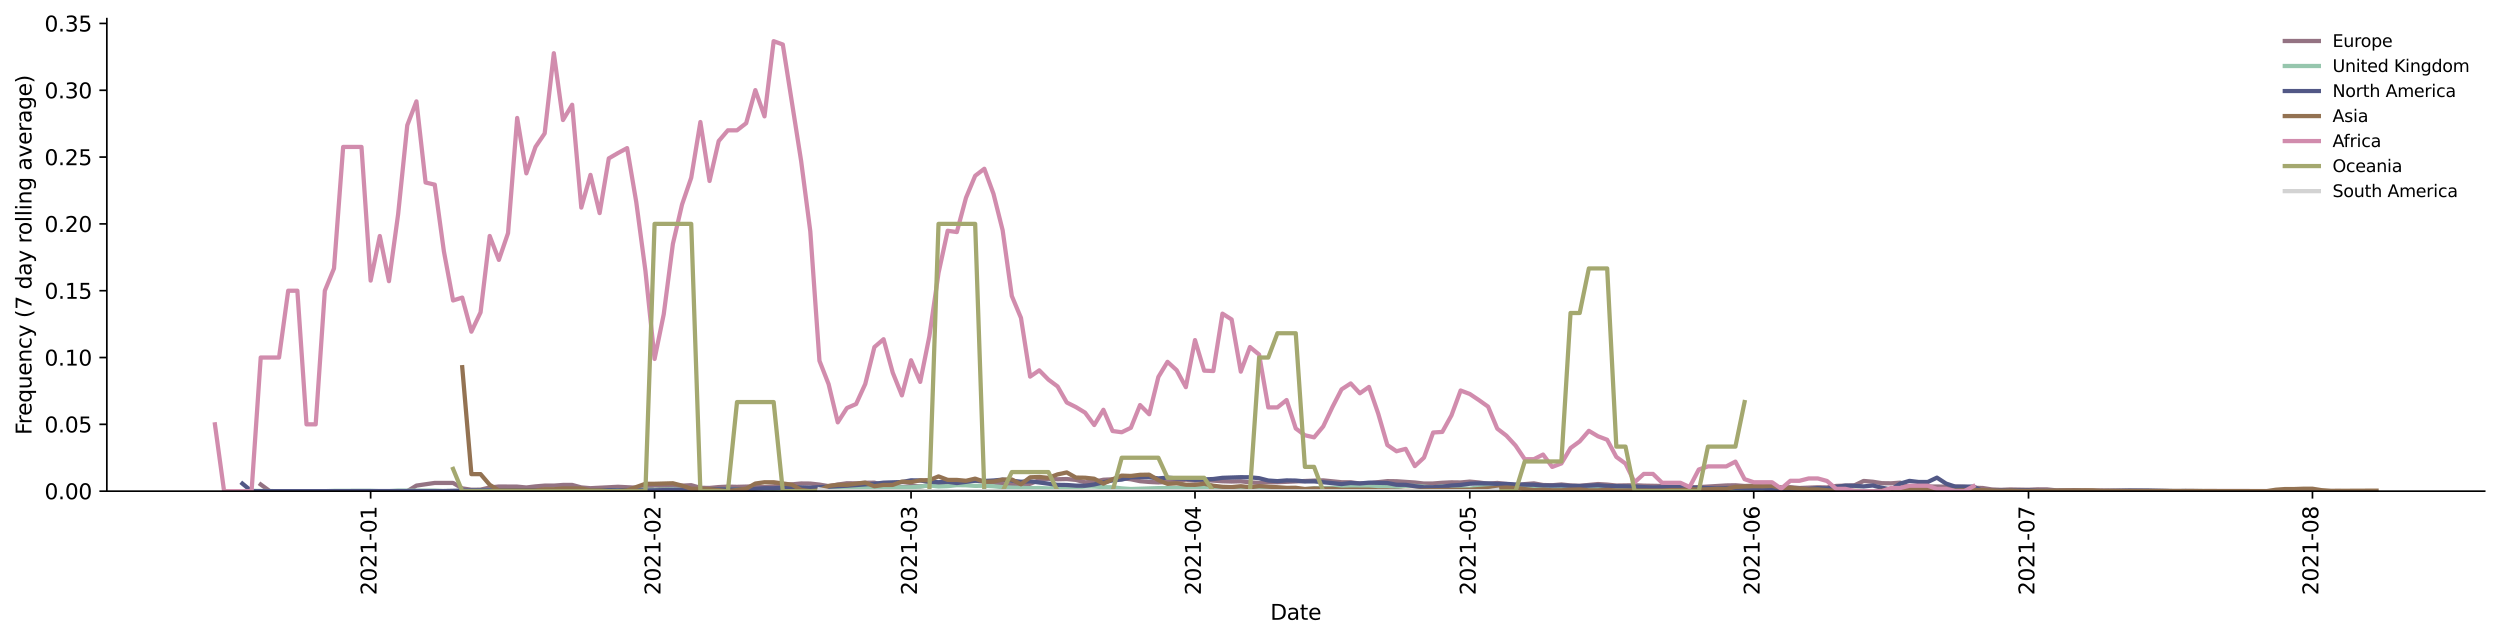 <?xml version="1.0" encoding="utf-8" standalone="no"?>
<!DOCTYPE svg PUBLIC "-//W3C//DTD SVG 1.1//EN"
  "http://www.w3.org/Graphics/SVG/1.1/DTD/svg11.dtd">
<svg height="300.182pt" version="1.1" viewBox="0 0 1173.344 300.182" width="1173.344pt" xmlns="http://www.w3.org/2000/svg" xmlns:xlink="http://www.w3.org/1999/xlink">
 <defs>
  <style type="text/css">*{stroke-linecap:butt;stroke-linejoin:round;}</style>
 </defs>
 <g id="figure_1">
  <g id="patch_1">
   <path d="M 0 300.182 
L 1173.344 300.182 
L 1173.344 0 
L 0 0 
z
" style="fill:#ffffff;"/>
  </g>
  <g id="axes_1">
   <g id="patch_2">
    <path d="M 50.144 230.522 
L 1166.144 230.522 
L 1166.144 8.762 
L 50.144 8.762 
z
" style="fill:#ffffff;"/>
   </g>
   <g id="matplotlib.axis_1">
    <g id="xtick_1">
     <g id="line2d_1">
      <defs>
       <path d="M 0 0 
L 0 3.5 
" id="m4673af0e82" style="stroke:#000000;stroke-width:0.8;"/>
      </defs>
      <g>
       <use style="stroke:#000000;stroke-width:0.8;" x="173.953" xlink:href="#m4673af0e82" y="230.522"/>
      </g>
     </g>
     <g id="text_1">
      <!-- 2021-01 -->
      <g transform="translate(176.712 279.304)rotate(-90)scale(0.1 -0.1)">
       <defs>
        <path d="M 1228 531 
L 3431 531 
L 3431 0 
L 469 0 
L 469 531 
Q 828 903 1448 1529 
Q 2069 2156 2228 2338 
Q 2531 2678 2651 2914 
Q 2772 3150 2772 3378 
Q 2772 3750 2511 3984 
Q 2250 4219 1831 4219 
Q 1534 4219 1204 4116 
Q 875 4013 500 3803 
L 500 4441 
Q 881 4594 1212 4672 
Q 1544 4750 1819 4750 
Q 2544 4750 2975 4387 
Q 3406 4025 3406 3419 
Q 3406 3131 3298 2873 
Q 3191 2616 2906 2266 
Q 2828 2175 2409 1742 
Q 1991 1309 1228 531 
z
" id="DejaVuSans-32" transform="scale(0.016)"/>
        <path d="M 2034 4250 
Q 1547 4250 1301 3770 
Q 1056 3291 1056 2328 
Q 1056 1369 1301 889 
Q 1547 409 2034 409 
Q 2525 409 2770 889 
Q 3016 1369 3016 2328 
Q 3016 3291 2770 3770 
Q 2525 4250 2034 4250 
z
M 2034 4750 
Q 2819 4750 3233 4129 
Q 3647 3509 3647 2328 
Q 3647 1150 3233 529 
Q 2819 -91 2034 -91 
Q 1250 -91 836 529 
Q 422 1150 422 2328 
Q 422 3509 836 4129 
Q 1250 4750 2034 4750 
z
" id="DejaVuSans-30" transform="scale(0.016)"/>
        <path d="M 794 531 
L 1825 531 
L 1825 4091 
L 703 3866 
L 703 4441 
L 1819 4666 
L 2450 4666 
L 2450 531 
L 3481 531 
L 3481 0 
L 794 0 
L 794 531 
z
" id="DejaVuSans-31" transform="scale(0.016)"/>
        <path d="M 313 2009 
L 1997 2009 
L 1997 1497 
L 313 1497 
L 313 2009 
z
" id="DejaVuSans-2d" transform="scale(0.016)"/>
       </defs>
       <use xlink:href="#DejaVuSans-32"/>
       <use x="63.623" xlink:href="#DejaVuSans-30"/>
       <use x="127.246" xlink:href="#DejaVuSans-32"/>
       <use x="190.869" xlink:href="#DejaVuSans-31"/>
       <use x="254.492" xlink:href="#DejaVuSans-2d"/>
       <use x="290.576" xlink:href="#DejaVuSans-30"/>
       <use x="354.199" xlink:href="#DejaVuSans-31"/>
      </g>
     </g>
    </g>
    <g id="xtick_2">
     <g id="line2d_2">
      <g>
       <use style="stroke:#000000;stroke-width:0.8;" x="307.219" xlink:href="#m4673af0e82" y="230.522"/>
      </g>
     </g>
     <g id="text_2">
      <!-- 2021-02 -->
      <g transform="translate(309.979 279.304)rotate(-90)scale(0.1 -0.1)">
       <use xlink:href="#DejaVuSans-32"/>
       <use x="63.623" xlink:href="#DejaVuSans-30"/>
       <use x="127.246" xlink:href="#DejaVuSans-32"/>
       <use x="190.869" xlink:href="#DejaVuSans-31"/>
       <use x="254.492" xlink:href="#DejaVuSans-2d"/>
       <use x="290.576" xlink:href="#DejaVuSans-30"/>
       <use x="354.199" xlink:href="#DejaVuSans-32"/>
      </g>
     </g>
    </g>
    <g id="xtick_3">
     <g id="line2d_3">
      <g>
       <use style="stroke:#000000;stroke-width:0.8;" x="427.589" xlink:href="#m4673af0e82" y="230.522"/>
      </g>
     </g>
     <g id="text_3">
      <!-- 2021-03 -->
      <g transform="translate(430.348 279.304)rotate(-90)scale(0.1 -0.1)">
       <defs>
        <path d="M 2597 2516 
Q 3050 2419 3304 2112 
Q 3559 1806 3559 1356 
Q 3559 666 3084 287 
Q 2609 -91 1734 -91 
Q 1441 -91 1130 -33 
Q 819 25 488 141 
L 488 750 
Q 750 597 1062 519 
Q 1375 441 1716 441 
Q 2309 441 2620 675 
Q 2931 909 2931 1356 
Q 2931 1769 2642 2001 
Q 2353 2234 1838 2234 
L 1294 2234 
L 1294 2753 
L 1863 2753 
Q 2328 2753 2575 2939 
Q 2822 3125 2822 3475 
Q 2822 3834 2567 4026 
Q 2313 4219 1838 4219 
Q 1578 4219 1281 4162 
Q 984 4106 628 3988 
L 628 4550 
Q 988 4650 1302 4700 
Q 1616 4750 1894 4750 
Q 2613 4750 3031 4423 
Q 3450 4097 3450 3541 
Q 3450 3153 3228 2886 
Q 3006 2619 2597 2516 
z
" id="DejaVuSans-33" transform="scale(0.016)"/>
       </defs>
       <use xlink:href="#DejaVuSans-32"/>
       <use x="63.623" xlink:href="#DejaVuSans-30"/>
       <use x="127.246" xlink:href="#DejaVuSans-32"/>
       <use x="190.869" xlink:href="#DejaVuSans-31"/>
       <use x="254.492" xlink:href="#DejaVuSans-2d"/>
       <use x="290.576" xlink:href="#DejaVuSans-30"/>
       <use x="354.199" xlink:href="#DejaVuSans-33"/>
      </g>
     </g>
    </g>
    <g id="xtick_4">
     <g id="line2d_4">
      <g>
       <use style="stroke:#000000;stroke-width:0.8;" x="560.856" xlink:href="#m4673af0e82" y="230.522"/>
      </g>
     </g>
     <g id="text_4">
      <!-- 2021-04 -->
      <g transform="translate(563.615 279.304)rotate(-90)scale(0.1 -0.1)">
       <defs>
        <path d="M 2419 4116 
L 825 1625 
L 2419 1625 
L 2419 4116 
z
M 2253 4666 
L 3047 4666 
L 3047 1625 
L 3713 1625 
L 3713 1100 
L 3047 1100 
L 3047 0 
L 2419 0 
L 2419 1100 
L 313 1100 
L 313 1709 
L 2253 4666 
z
" id="DejaVuSans-34" transform="scale(0.016)"/>
       </defs>
       <use xlink:href="#DejaVuSans-32"/>
       <use x="63.623" xlink:href="#DejaVuSans-30"/>
       <use x="127.246" xlink:href="#DejaVuSans-32"/>
       <use x="190.869" xlink:href="#DejaVuSans-31"/>
       <use x="254.492" xlink:href="#DejaVuSans-2d"/>
       <use x="290.576" xlink:href="#DejaVuSans-30"/>
       <use x="354.199" xlink:href="#DejaVuSans-34"/>
      </g>
     </g>
    </g>
    <g id="xtick_5">
     <g id="line2d_5">
      <g>
       <use style="stroke:#000000;stroke-width:0.8;" x="689.823" xlink:href="#m4673af0e82" y="230.522"/>
      </g>
     </g>
     <g id="text_5">
      <!-- 2021-05 -->
      <g transform="translate(692.583 279.304)rotate(-90)scale(0.1 -0.1)">
       <defs>
        <path d="M 691 4666 
L 3169 4666 
L 3169 4134 
L 1269 4134 
L 1269 2991 
Q 1406 3038 1543 3061 
Q 1681 3084 1819 3084 
Q 2600 3084 3056 2656 
Q 3513 2228 3513 1497 
Q 3513 744 3044 326 
Q 2575 -91 1722 -91 
Q 1428 -91 1123 -41 
Q 819 9 494 109 
L 494 744 
Q 775 591 1075 516 
Q 1375 441 1709 441 
Q 2250 441 2565 725 
Q 2881 1009 2881 1497 
Q 2881 1984 2565 2268 
Q 2250 2553 1709 2553 
Q 1456 2553 1204 2497 
Q 953 2441 691 2322 
L 691 4666 
z
" id="DejaVuSans-35" transform="scale(0.016)"/>
       </defs>
       <use xlink:href="#DejaVuSans-32"/>
       <use x="63.623" xlink:href="#DejaVuSans-30"/>
       <use x="127.246" xlink:href="#DejaVuSans-32"/>
       <use x="190.869" xlink:href="#DejaVuSans-31"/>
       <use x="254.492" xlink:href="#DejaVuSans-2d"/>
       <use x="290.576" xlink:href="#DejaVuSans-30"/>
       <use x="354.199" xlink:href="#DejaVuSans-35"/>
      </g>
     </g>
    </g>
    <g id="xtick_6">
     <g id="line2d_6">
      <g>
       <use style="stroke:#000000;stroke-width:0.8;" x="823.09" xlink:href="#m4673af0e82" y="230.522"/>
      </g>
     </g>
     <g id="text_6">
      <!-- 2021-06 -->
      <g transform="translate(825.849 279.304)rotate(-90)scale(0.1 -0.1)">
       <defs>
        <path d="M 2113 2584 
Q 1688 2584 1439 2293 
Q 1191 2003 1191 1497 
Q 1191 994 1439 701 
Q 1688 409 2113 409 
Q 2538 409 2786 701 
Q 3034 994 3034 1497 
Q 3034 2003 2786 2293 
Q 2538 2584 2113 2584 
z
M 3366 4563 
L 3366 3988 
Q 3128 4100 2886 4159 
Q 2644 4219 2406 4219 
Q 1781 4219 1451 3797 
Q 1122 3375 1075 2522 
Q 1259 2794 1537 2939 
Q 1816 3084 2150 3084 
Q 2853 3084 3261 2657 
Q 3669 2231 3669 1497 
Q 3669 778 3244 343 
Q 2819 -91 2113 -91 
Q 1303 -91 875 529 
Q 447 1150 447 2328 
Q 447 3434 972 4092 
Q 1497 4750 2381 4750 
Q 2619 4750 2861 4703 
Q 3103 4656 3366 4563 
z
" id="DejaVuSans-36" transform="scale(0.016)"/>
       </defs>
       <use xlink:href="#DejaVuSans-32"/>
       <use x="63.623" xlink:href="#DejaVuSans-30"/>
       <use x="127.246" xlink:href="#DejaVuSans-32"/>
       <use x="190.869" xlink:href="#DejaVuSans-31"/>
       <use x="254.492" xlink:href="#DejaVuSans-2d"/>
       <use x="290.576" xlink:href="#DejaVuSans-30"/>
       <use x="354.199" xlink:href="#DejaVuSans-36"/>
      </g>
     </g>
    </g>
    <g id="xtick_7">
     <g id="line2d_7">
      <g>
       <use style="stroke:#000000;stroke-width:0.8;" x="952.057" xlink:href="#m4673af0e82" y="230.522"/>
      </g>
     </g>
     <g id="text_7">
      <!-- 2021-07 -->
      <g transform="translate(954.817 279.304)rotate(-90)scale(0.1 -0.1)">
       <defs>
        <path d="M 525 4666 
L 3525 4666 
L 3525 4397 
L 1831 0 
L 1172 0 
L 2766 4134 
L 525 4134 
L 525 4666 
z
" id="DejaVuSans-37" transform="scale(0.016)"/>
       </defs>
       <use xlink:href="#DejaVuSans-32"/>
       <use x="63.623" xlink:href="#DejaVuSans-30"/>
       <use x="127.246" xlink:href="#DejaVuSans-32"/>
       <use x="190.869" xlink:href="#DejaVuSans-31"/>
       <use x="254.492" xlink:href="#DejaVuSans-2d"/>
       <use x="290.576" xlink:href="#DejaVuSans-30"/>
       <use x="354.199" xlink:href="#DejaVuSans-37"/>
      </g>
     </g>
    </g>
    <g id="xtick_8">
     <g id="line2d_8">
      <g>
       <use style="stroke:#000000;stroke-width:0.8;" x="1085.324" xlink:href="#m4673af0e82" y="230.522"/>
      </g>
     </g>
     <g id="text_8">
      <!-- 2021-08 -->
      <g transform="translate(1088.083 279.304)rotate(-90)scale(0.1 -0.1)">
       <defs>
        <path d="M 2034 2216 
Q 1584 2216 1326 1975 
Q 1069 1734 1069 1313 
Q 1069 891 1326 650 
Q 1584 409 2034 409 
Q 2484 409 2743 651 
Q 3003 894 3003 1313 
Q 3003 1734 2745 1975 
Q 2488 2216 2034 2216 
z
M 1403 2484 
Q 997 2584 770 2862 
Q 544 3141 544 3541 
Q 544 4100 942 4425 
Q 1341 4750 2034 4750 
Q 2731 4750 3128 4425 
Q 3525 4100 3525 3541 
Q 3525 3141 3298 2862 
Q 3072 2584 2669 2484 
Q 3125 2378 3379 2068 
Q 3634 1759 3634 1313 
Q 3634 634 3220 271 
Q 2806 -91 2034 -91 
Q 1263 -91 848 271 
Q 434 634 434 1313 
Q 434 1759 690 2068 
Q 947 2378 1403 2484 
z
M 1172 3481 
Q 1172 3119 1398 2916 
Q 1625 2713 2034 2713 
Q 2441 2713 2670 2916 
Q 2900 3119 2900 3481 
Q 2900 3844 2670 4047 
Q 2441 4250 2034 4250 
Q 1625 4250 1398 4047 
Q 1172 3844 1172 3481 
z
" id="DejaVuSans-38" transform="scale(0.016)"/>
       </defs>
       <use xlink:href="#DejaVuSans-32"/>
       <use x="63.623" xlink:href="#DejaVuSans-30"/>
       <use x="127.246" xlink:href="#DejaVuSans-32"/>
       <use x="190.869" xlink:href="#DejaVuSans-31"/>
       <use x="254.492" xlink:href="#DejaVuSans-2d"/>
       <use x="290.576" xlink:href="#DejaVuSans-30"/>
       <use x="354.199" xlink:href="#DejaVuSans-38"/>
      </g>
     </g>
    </g>
    <g id="text_9">
     <!-- Date -->
     <g transform="translate(596.193 290.903)scale(0.1 -0.1)">
      <defs>
       <path d="M 1259 4147 
L 1259 519 
L 2022 519 
Q 2988 519 3436 956 
Q 3884 1394 3884 2338 
Q 3884 3275 3436 3711 
Q 2988 4147 2022 4147 
L 1259 4147 
z
M 628 4666 
L 1925 4666 
Q 3281 4666 3915 4102 
Q 4550 3538 4550 2338 
Q 4550 1131 3912 565 
Q 3275 0 1925 0 
L 628 0 
L 628 4666 
z
" id="DejaVuSans-44" transform="scale(0.016)"/>
       <path d="M 2194 1759 
Q 1497 1759 1228 1600 
Q 959 1441 959 1056 
Q 959 750 1161 570 
Q 1363 391 1709 391 
Q 2188 391 2477 730 
Q 2766 1069 2766 1631 
L 2766 1759 
L 2194 1759 
z
M 3341 1997 
L 3341 0 
L 2766 0 
L 2766 531 
Q 2569 213 2275 61 
Q 1981 -91 1556 -91 
Q 1019 -91 701 211 
Q 384 513 384 1019 
Q 384 1609 779 1909 
Q 1175 2209 1959 2209 
L 2766 2209 
L 2766 2266 
Q 2766 2663 2505 2880 
Q 2244 3097 1772 3097 
Q 1472 3097 1187 3025 
Q 903 2953 641 2809 
L 641 3341 
Q 956 3463 1253 3523 
Q 1550 3584 1831 3584 
Q 2591 3584 2966 3190 
Q 3341 2797 3341 1997 
z
" id="DejaVuSans-61" transform="scale(0.016)"/>
       <path d="M 1172 4494 
L 1172 3500 
L 2356 3500 
L 2356 3053 
L 1172 3053 
L 1172 1153 
Q 1172 725 1289 603 
Q 1406 481 1766 481 
L 2356 481 
L 2356 0 
L 1766 0 
Q 1100 0 847 248 
Q 594 497 594 1153 
L 594 3053 
L 172 3053 
L 172 3500 
L 594 3500 
L 594 4494 
L 1172 4494 
z
" id="DejaVuSans-74" transform="scale(0.016)"/>
       <path d="M 3597 1894 
L 3597 1613 
L 953 1613 
Q 991 1019 1311 708 
Q 1631 397 2203 397 
Q 2534 397 2845 478 
Q 3156 559 3463 722 
L 3463 178 
Q 3153 47 2828 -22 
Q 2503 -91 2169 -91 
Q 1331 -91 842 396 
Q 353 884 353 1716 
Q 353 2575 817 3079 
Q 1281 3584 2069 3584 
Q 2775 3584 3186 3129 
Q 3597 2675 3597 1894 
z
M 3022 2063 
Q 3016 2534 2758 2815 
Q 2500 3097 2075 3097 
Q 1594 3097 1305 2825 
Q 1016 2553 972 2059 
L 3022 2063 
z
" id="DejaVuSans-65" transform="scale(0.016)"/>
      </defs>
      <use xlink:href="#DejaVuSans-44"/>
      <use x="77.002" xlink:href="#DejaVuSans-61"/>
      <use x="138.281" xlink:href="#DejaVuSans-74"/>
      <use x="177.49" xlink:href="#DejaVuSans-65"/>
     </g>
    </g>
   </g>
   <g id="matplotlib.axis_2">
    <g id="ytick_1">
     <g id="line2d_9">
      <defs>
       <path d="M 0 0 
L -3.5 0 
" id="m8e3e9e6fe0" style="stroke:#000000;stroke-width:0.8;"/>
      </defs>
      <g>
       <use style="stroke:#000000;stroke-width:0.8;" x="50.144" xlink:href="#m8e3e9e6fe0" y="230.522"/>
      </g>
     </g>
     <g id="text_10">
      <!-- 0.00 -->
      <g transform="translate(20.878 234.321)scale(0.1 -0.1)">
       <defs>
        <path d="M 684 794 
L 1344 794 
L 1344 0 
L 684 0 
L 684 794 
z
" id="DejaVuSans-2e" transform="scale(0.016)"/>
       </defs>
       <use xlink:href="#DejaVuSans-30"/>
       <use x="63.623" xlink:href="#DejaVuSans-2e"/>
       <use x="95.41" xlink:href="#DejaVuSans-30"/>
       <use x="159.033" xlink:href="#DejaVuSans-30"/>
      </g>
     </g>
    </g>
    <g id="ytick_2">
     <g id="line2d_10">
      <g>
       <use style="stroke:#000000;stroke-width:0.8;" x="50.144" xlink:href="#m8e3e9e6fe0" y="199.161"/>
      </g>
     </g>
     <g id="text_11">
      <!-- 0.05 -->
      <g transform="translate(20.878 202.96)scale(0.1 -0.1)">
       <use xlink:href="#DejaVuSans-30"/>
       <use x="63.623" xlink:href="#DejaVuSans-2e"/>
       <use x="95.41" xlink:href="#DejaVuSans-30"/>
       <use x="159.033" xlink:href="#DejaVuSans-35"/>
      </g>
     </g>
    </g>
    <g id="ytick_3">
     <g id="line2d_11">
      <g>
       <use style="stroke:#000000;stroke-width:0.8;" x="50.144" xlink:href="#m8e3e9e6fe0" y="167.801"/>
      </g>
     </g>
     <g id="text_12">
      <!-- 0.10 -->
      <g transform="translate(20.878 171.6)scale(0.1 -0.1)">
       <use xlink:href="#DejaVuSans-30"/>
       <use x="63.623" xlink:href="#DejaVuSans-2e"/>
       <use x="95.41" xlink:href="#DejaVuSans-31"/>
       <use x="159.033" xlink:href="#DejaVuSans-30"/>
      </g>
     </g>
    </g>
    <g id="ytick_4">
     <g id="line2d_12">
      <g>
       <use style="stroke:#000000;stroke-width:0.8;" x="50.144" xlink:href="#m8e3e9e6fe0" y="136.441"/>
      </g>
     </g>
     <g id="text_13">
      <!-- 0.15 -->
      <g transform="translate(20.878 140.24)scale(0.1 -0.1)">
       <use xlink:href="#DejaVuSans-30"/>
       <use x="63.623" xlink:href="#DejaVuSans-2e"/>
       <use x="95.41" xlink:href="#DejaVuSans-31"/>
       <use x="159.033" xlink:href="#DejaVuSans-35"/>
      </g>
     </g>
    </g>
    <g id="ytick_5">
     <g id="line2d_13">
      <g>
       <use style="stroke:#000000;stroke-width:0.8;" x="50.144" xlink:href="#m8e3e9e6fe0" y="105.08"/>
      </g>
     </g>
     <g id="text_14">
      <!-- 0.20 -->
      <g transform="translate(20.878 108.879)scale(0.1 -0.1)">
       <use xlink:href="#DejaVuSans-30"/>
       <use x="63.623" xlink:href="#DejaVuSans-2e"/>
       <use x="95.41" xlink:href="#DejaVuSans-32"/>
       <use x="159.033" xlink:href="#DejaVuSans-30"/>
      </g>
     </g>
    </g>
    <g id="ytick_6">
     <g id="line2d_14">
      <g>
       <use style="stroke:#000000;stroke-width:0.8;" x="50.144" xlink:href="#m8e3e9e6fe0" y="73.72"/>
      </g>
     </g>
     <g id="text_15">
      <!-- 0.25 -->
      <g transform="translate(20.878 77.519)scale(0.1 -0.1)">
       <use xlink:href="#DejaVuSans-30"/>
       <use x="63.623" xlink:href="#DejaVuSans-2e"/>
       <use x="95.41" xlink:href="#DejaVuSans-32"/>
       <use x="159.033" xlink:href="#DejaVuSans-35"/>
      </g>
     </g>
    </g>
    <g id="ytick_7">
     <g id="line2d_15">
      <g>
       <use style="stroke:#000000;stroke-width:0.8;" x="50.144" xlink:href="#m8e3e9e6fe0" y="42.36"/>
      </g>
     </g>
     <g id="text_16">
      <!-- 0.30 -->
      <g transform="translate(20.878 46.159)scale(0.1 -0.1)">
       <use xlink:href="#DejaVuSans-30"/>
       <use x="63.623" xlink:href="#DejaVuSans-2e"/>
       <use x="95.41" xlink:href="#DejaVuSans-33"/>
       <use x="159.033" xlink:href="#DejaVuSans-30"/>
      </g>
     </g>
    </g>
    <g id="ytick_8">
     <g id="line2d_16">
      <g>
       <use style="stroke:#000000;stroke-width:0.8;" x="50.144" xlink:href="#m8e3e9e6fe0" y="10.999"/>
      </g>
     </g>
     <g id="text_17">
      <!-- 0.35 -->
      <g transform="translate(20.878 14.798)scale(0.1 -0.1)">
       <use xlink:href="#DejaVuSans-30"/>
       <use x="63.623" xlink:href="#DejaVuSans-2e"/>
       <use x="95.41" xlink:href="#DejaVuSans-33"/>
       <use x="159.033" xlink:href="#DejaVuSans-35"/>
      </g>
     </g>
    </g>
    <g id="text_18">
     <!-- Frequency (7 day rolling average) -->
     <g transform="translate(14.798 204.091)rotate(-90)scale(0.1 -0.1)">
      <defs>
       <path d="M 628 4666 
L 3309 4666 
L 3309 4134 
L 1259 4134 
L 1259 2759 
L 3109 2759 
L 3109 2228 
L 1259 2228 
L 1259 0 
L 628 0 
L 628 4666 
z
" id="DejaVuSans-46" transform="scale(0.016)"/>
       <path d="M 2631 2963 
Q 2534 3019 2420 3045 
Q 2306 3072 2169 3072 
Q 1681 3072 1420 2755 
Q 1159 2438 1159 1844 
L 1159 0 
L 581 0 
L 581 3500 
L 1159 3500 
L 1159 2956 
Q 1341 3275 1631 3429 
Q 1922 3584 2338 3584 
Q 2397 3584 2469 3576 
Q 2541 3569 2628 3553 
L 2631 2963 
z
" id="DejaVuSans-72" transform="scale(0.016)"/>
       <path d="M 947 1747 
Q 947 1113 1208 752 
Q 1469 391 1925 391 
Q 2381 391 2643 752 
Q 2906 1113 2906 1747 
Q 2906 2381 2643 2742 
Q 2381 3103 1925 3103 
Q 1469 3103 1208 2742 
Q 947 2381 947 1747 
z
M 2906 525 
Q 2725 213 2448 61 
Q 2172 -91 1784 -91 
Q 1150 -91 751 415 
Q 353 922 353 1747 
Q 353 2572 751 3078 
Q 1150 3584 1784 3584 
Q 2172 3584 2448 3432 
Q 2725 3281 2906 2969 
L 2906 3500 
L 3481 3500 
L 3481 -1331 
L 2906 -1331 
L 2906 525 
z
" id="DejaVuSans-71" transform="scale(0.016)"/>
       <path d="M 544 1381 
L 544 3500 
L 1119 3500 
L 1119 1403 
Q 1119 906 1312 657 
Q 1506 409 1894 409 
Q 2359 409 2629 706 
Q 2900 1003 2900 1516 
L 2900 3500 
L 3475 3500 
L 3475 0 
L 2900 0 
L 2900 538 
Q 2691 219 2414 64 
Q 2138 -91 1772 -91 
Q 1169 -91 856 284 
Q 544 659 544 1381 
z
M 1991 3584 
L 1991 3584 
z
" id="DejaVuSans-75" transform="scale(0.016)"/>
       <path d="M 3513 2113 
L 3513 0 
L 2938 0 
L 2938 2094 
Q 2938 2591 2744 2837 
Q 2550 3084 2163 3084 
Q 1697 3084 1428 2787 
Q 1159 2491 1159 1978 
L 1159 0 
L 581 0 
L 581 3500 
L 1159 3500 
L 1159 2956 
Q 1366 3272 1645 3428 
Q 1925 3584 2291 3584 
Q 2894 3584 3203 3211 
Q 3513 2838 3513 2113 
z
" id="DejaVuSans-6e" transform="scale(0.016)"/>
       <path d="M 3122 3366 
L 3122 2828 
Q 2878 2963 2633 3030 
Q 2388 3097 2138 3097 
Q 1578 3097 1268 2742 
Q 959 2388 959 1747 
Q 959 1106 1268 751 
Q 1578 397 2138 397 
Q 2388 397 2633 464 
Q 2878 531 3122 666 
L 3122 134 
Q 2881 22 2623 -34 
Q 2366 -91 2075 -91 
Q 1284 -91 818 406 
Q 353 903 353 1747 
Q 353 2603 823 3093 
Q 1294 3584 2113 3584 
Q 2378 3584 2631 3529 
Q 2884 3475 3122 3366 
z
" id="DejaVuSans-63" transform="scale(0.016)"/>
       <path d="M 2059 -325 
Q 1816 -950 1584 -1140 
Q 1353 -1331 966 -1331 
L 506 -1331 
L 506 -850 
L 844 -850 
Q 1081 -850 1212 -737 
Q 1344 -625 1503 -206 
L 1606 56 
L 191 3500 
L 800 3500 
L 1894 763 
L 2988 3500 
L 3597 3500 
L 2059 -325 
z
" id="DejaVuSans-79" transform="scale(0.016)"/>
       <path id="DejaVuSans-20" transform="scale(0.016)"/>
       <path d="M 1984 4856 
Q 1566 4138 1362 3434 
Q 1159 2731 1159 2009 
Q 1159 1288 1364 580 
Q 1569 -128 1984 -844 
L 1484 -844 
Q 1016 -109 783 600 
Q 550 1309 550 2009 
Q 550 2706 781 3412 
Q 1013 4119 1484 4856 
L 1984 4856 
z
" id="DejaVuSans-28" transform="scale(0.016)"/>
       <path d="M 2906 2969 
L 2906 4863 
L 3481 4863 
L 3481 0 
L 2906 0 
L 2906 525 
Q 2725 213 2448 61 
Q 2172 -91 1784 -91 
Q 1150 -91 751 415 
Q 353 922 353 1747 
Q 353 2572 751 3078 
Q 1150 3584 1784 3584 
Q 2172 3584 2448 3432 
Q 2725 3281 2906 2969 
z
M 947 1747 
Q 947 1113 1208 752 
Q 1469 391 1925 391 
Q 2381 391 2643 752 
Q 2906 1113 2906 1747 
Q 2906 2381 2643 2742 
Q 2381 3103 1925 3103 
Q 1469 3103 1208 2742 
Q 947 2381 947 1747 
z
" id="DejaVuSans-64" transform="scale(0.016)"/>
       <path d="M 1959 3097 
Q 1497 3097 1228 2736 
Q 959 2375 959 1747 
Q 959 1119 1226 758 
Q 1494 397 1959 397 
Q 2419 397 2687 759 
Q 2956 1122 2956 1747 
Q 2956 2369 2687 2733 
Q 2419 3097 1959 3097 
z
M 1959 3584 
Q 2709 3584 3137 3096 
Q 3566 2609 3566 1747 
Q 3566 888 3137 398 
Q 2709 -91 1959 -91 
Q 1206 -91 779 398 
Q 353 888 353 1747 
Q 353 2609 779 3096 
Q 1206 3584 1959 3584 
z
" id="DejaVuSans-6f" transform="scale(0.016)"/>
       <path d="M 603 4863 
L 1178 4863 
L 1178 0 
L 603 0 
L 603 4863 
z
" id="DejaVuSans-6c" transform="scale(0.016)"/>
       <path d="M 603 3500 
L 1178 3500 
L 1178 0 
L 603 0 
L 603 3500 
z
M 603 4863 
L 1178 4863 
L 1178 4134 
L 603 4134 
L 603 4863 
z
" id="DejaVuSans-69" transform="scale(0.016)"/>
       <path d="M 2906 1791 
Q 2906 2416 2648 2759 
Q 2391 3103 1925 3103 
Q 1463 3103 1205 2759 
Q 947 2416 947 1791 
Q 947 1169 1205 825 
Q 1463 481 1925 481 
Q 2391 481 2648 825 
Q 2906 1169 2906 1791 
z
M 3481 434 
Q 3481 -459 3084 -895 
Q 2688 -1331 1869 -1331 
Q 1566 -1331 1297 -1286 
Q 1028 -1241 775 -1147 
L 775 -588 
Q 1028 -725 1275 -790 
Q 1522 -856 1778 -856 
Q 2344 -856 2625 -561 
Q 2906 -266 2906 331 
L 2906 616 
Q 2728 306 2450 153 
Q 2172 0 1784 0 
Q 1141 0 747 490 
Q 353 981 353 1791 
Q 353 2603 747 3093 
Q 1141 3584 1784 3584 
Q 2172 3584 2450 3431 
Q 2728 3278 2906 2969 
L 2906 3500 
L 3481 3500 
L 3481 434 
z
" id="DejaVuSans-67" transform="scale(0.016)"/>
       <path d="M 191 3500 
L 800 3500 
L 1894 563 
L 2988 3500 
L 3597 3500 
L 2284 0 
L 1503 0 
L 191 3500 
z
" id="DejaVuSans-76" transform="scale(0.016)"/>
       <path d="M 513 4856 
L 1013 4856 
Q 1481 4119 1714 3412 
Q 1947 2706 1947 2009 
Q 1947 1309 1714 600 
Q 1481 -109 1013 -844 
L 513 -844 
Q 928 -128 1133 580 
Q 1338 1288 1338 2009 
Q 1338 2731 1133 3434 
Q 928 4138 513 4856 
z
" id="DejaVuSans-29" transform="scale(0.016)"/>
      </defs>
      <use xlink:href="#DejaVuSans-46"/>
      <use x="50.27" xlink:href="#DejaVuSans-72"/>
      <use x="89.133" xlink:href="#DejaVuSans-65"/>
      <use x="150.656" xlink:href="#DejaVuSans-71"/>
      <use x="214.133" xlink:href="#DejaVuSans-75"/>
      <use x="277.512" xlink:href="#DejaVuSans-65"/>
      <use x="339.035" xlink:href="#DejaVuSans-6e"/>
      <use x="402.414" xlink:href="#DejaVuSans-63"/>
      <use x="457.395" xlink:href="#DejaVuSans-79"/>
      <use x="516.574" xlink:href="#DejaVuSans-20"/>
      <use x="548.361" xlink:href="#DejaVuSans-28"/>
      <use x="587.375" xlink:href="#DejaVuSans-37"/>
      <use x="650.998" xlink:href="#DejaVuSans-20"/>
      <use x="682.785" xlink:href="#DejaVuSans-64"/>
      <use x="746.262" xlink:href="#DejaVuSans-61"/>
      <use x="807.541" xlink:href="#DejaVuSans-79"/>
      <use x="866.721" xlink:href="#DejaVuSans-20"/>
      <use x="898.508" xlink:href="#DejaVuSans-72"/>
      <use x="937.371" xlink:href="#DejaVuSans-6f"/>
      <use x="998.553" xlink:href="#DejaVuSans-6c"/>
      <use x="1026.336" xlink:href="#DejaVuSans-6c"/>
      <use x="1054.119" xlink:href="#DejaVuSans-69"/>
      <use x="1081.902" xlink:href="#DejaVuSans-6e"/>
      <use x="1145.281" xlink:href="#DejaVuSans-67"/>
      <use x="1208.758" xlink:href="#DejaVuSans-20"/>
      <use x="1240.545" xlink:href="#DejaVuSans-61"/>
      <use x="1301.824" xlink:href="#DejaVuSans-76"/>
      <use x="1361.004" xlink:href="#DejaVuSans-65"/>
      <use x="1422.527" xlink:href="#DejaVuSans-72"/>
      <use x="1463.641" xlink:href="#DejaVuSans-61"/>
      <use x="1524.92" xlink:href="#DejaVuSans-67"/>
      <use x="1588.396" xlink:href="#DejaVuSans-65"/>
      <use x="1649.92" xlink:href="#DejaVuSans-29"/>
     </g>
    </g>
   </g>
   <g id="line2d_17">
    <path clip-path="url(#pd188ca704d)" d="M 122.366 227.385 
L 126.665 230.522 
L 191.148 230.522 
L 195.447 227.908 
L 204.045 226.655 
L 212.643 226.655 
L 216.942 229.213 
L 221.241 229.866 
L 225.54 229.813 
L 229.839 228.817 
L 234.138 228.339 
L 242.735 228.394 
L 247.034 228.798 
L 251.333 228.282 
L 255.632 227.922 
L 259.931 227.922 
L 264.23 227.607 
L 268.529 227.596 
L 272.828 228.773 
L 277.127 229.134 
L 290.024 228.472 
L 298.621 228.888 
L 302.92 228.736 
L 307.219 227.873 
L 311.518 228.185 
L 315.817 227.907 
L 320.116 227.942 
L 324.415 227.714 
L 328.714 228.954 
L 333.013 229.017 
L 337.312 228.604 
L 341.611 228.397 
L 345.91 228.499 
L 354.507 228.254 
L 358.806 228.645 
L 363.105 228.233 
L 367.404 227.569 
L 371.703 227.331 
L 376.002 226.915 
L 380.301 226.961 
L 384.6 227.442 
L 388.899 228.172 
L 393.198 227.43 
L 397.497 226.802 
L 401.796 226.854 
L 406.094 226.595 
L 410.393 226.533 
L 414.692 227.741 
L 418.991 228.452 
L 423.29 228.592 
L 427.589 228.069 
L 431.888 228.275 
L 444.785 226.752 
L 449.084 226.692 
L 453.383 225.924 
L 457.682 225.548 
L 461.98 226.104 
L 466.279 226.448 
L 470.578 227.219 
L 479.176 227.614 
L 483.475 227.071 
L 487.774 225.327 
L 492.073 224.719 
L 496.372 224.938 
L 500.671 224.835 
L 504.97 225.238 
L 509.269 226.361 
L 513.567 226.105 
L 517.866 225.161 
L 522.165 224.97 
L 526.464 224.474 
L 530.763 224.937 
L 535.062 225.832 
L 539.361 226.2 
L 543.66 226.407 
L 547.959 226.202 
L 552.258 225.835 
L 556.557 225.142 
L 560.856 225.588 
L 565.155 225.258 
L 573.752 225.87 
L 578.051 225.993 
L 582.35 225.878 
L 586.649 226.387 
L 590.948 226.648 
L 595.247 226.298 
L 599.546 226.311 
L 616.742 225.573 
L 621.041 225.464 
L 629.638 226.332 
L 633.937 226.361 
L 638.236 226.922 
L 642.535 226.766 
L 651.133 225.815 
L 655.432 225.872 
L 664.03 226.455 
L 668.329 226.954 
L 672.628 226.923 
L 676.926 226.584 
L 681.225 226.38 
L 685.524 226.435 
L 689.823 226.037 
L 694.122 226.442 
L 698.421 227.038 
L 702.72 226.666 
L 707.019 227.16 
L 711.318 227.798 
L 715.617 227.212 
L 719.916 226.872 
L 724.215 227.638 
L 728.514 227.74 
L 732.812 227.379 
L 737.111 227.838 
L 741.41 228.013 
L 750.008 227.183 
L 754.307 227.444 
L 758.606 227.876 
L 767.204 227.743 
L 771.503 227.934 
L 780.101 228.093 
L 788.698 229.121 
L 792.997 228.642 
L 797.296 228.631 
L 810.193 227.836 
L 814.492 227.766 
L 818.791 228.104 
L 823.09 227.952 
L 827.389 228.211 
L 831.688 228.319 
L 835.987 228.819 
L 840.286 228.65 
L 844.584 229.047 
L 853.182 228.711 
L 857.481 228.78 
L 861.78 228.072 
L 870.378 227.78 
L 874.677 225.728 
L 878.976 226.101 
L 883.275 226.782 
L 887.574 226.841 
L 891.873 226.53 
L 896.171 228.818 
L 900.47 228.526 
L 904.769 228.345 
L 917.666 228.384 
L 921.965 228.502 
L 926.264 228.918 
L 930.563 229.045 
L 934.862 229.72 
L 939.161 229.905 
L 943.46 229.719 
L 952.057 229.866 
L 956.356 229.674 
L 960.655 229.687 
L 964.954 230.13 
L 973.552 230.038 
L 982.15 230.252 
L 986.449 230.169 
L 1007.943 230.423 
L 1029.438 230.389 
L 1033.737 230.46 
L 1042.335 230.449 
L 1102.52 230.492 
L 1102.52 230.492 
" style="fill:none;stroke:#947383;stroke-linecap:square;stroke-width:2;"/>
   </g>
   <g id="line2d_18">
    <path clip-path="url(#pd188ca704d)" d="M 118.067 230.374 
L 130.963 230.522 
L 152.458 230.522 
L 156.757 230.389 
L 173.953 230.389 
L 178.252 230.522 
L 182.551 230.522 
L 186.849 230.282 
L 204.045 230.282 
L 208.344 230.464 
L 221.241 230.409 
L 229.839 230.168 
L 234.138 230.066 
L 238.437 230.121 
L 247.034 230.075 
L 251.333 230.141 
L 264.23 229.826 
L 272.828 230.041 
L 277.127 230.284 
L 285.725 230.152 
L 294.322 230.02 
L 298.621 229.752 
L 302.92 229.917 
L 315.817 229.696 
L 320.116 229.963 
L 324.415 229.803 
L 328.714 229.976 
L 337.312 229.917 
L 341.611 229.729 
L 354.507 229.849 
L 358.806 230.057 
L 371.703 230.231 
L 376.002 229.976 
L 388.899 229.73 
L 393.198 229.485 
L 397.497 229.502 
L 401.796 229.1 
L 406.094 228.97 
L 414.692 229.084 
L 418.991 228.544 
L 423.29 228.739 
L 427.589 228.689 
L 431.888 228.351 
L 436.187 227.834 
L 440.486 228.318 
L 444.785 228.165 
L 449.084 227.709 
L 453.383 227.771 
L 457.682 228.041 
L 461.98 227.973 
L 466.279 228.235 
L 470.578 228.647 
L 474.877 228.87 
L 483.475 229.094 
L 487.774 229.033 
L 492.073 229.252 
L 496.372 229.012 
L 500.671 229.213 
L 509.269 228.354 
L 513.567 228.37 
L 517.866 228.629 
L 522.165 228.716 
L 526.464 229.223 
L 530.763 229.518 
L 543.66 229.097 
L 552.258 229.005 
L 556.557 229.124 
L 565.155 228.564 
L 578.051 229.064 
L 582.35 229.486 
L 590.948 229.598 
L 599.546 229.397 
L 603.845 229.423 
L 608.144 229.668 
L 612.443 229.586 
L 616.742 229.22 
L 625.339 228.933 
L 633.937 228.288 
L 638.236 228.788 
L 646.834 228.179 
L 651.133 228.129 
L 655.432 228.62 
L 659.731 227.996 
L 664.03 228.072 
L 672.628 228.772 
L 676.926 228.297 
L 681.225 228.664 
L 685.524 229.156 
L 689.823 229.349 
L 694.122 228.703 
L 698.421 228.291 
L 702.72 228.325 
L 707.019 228.238 
L 711.318 227.927 
L 715.617 228.543 
L 719.916 229.273 
L 741.41 229.107 
L 745.709 229.025 
L 750.008 229.054 
L 767.204 230.189 
L 771.503 230.346 
L 780.101 230.123 
L 788.698 230.233 
L 792.997 230.167 
L 801.595 230.391 
L 805.894 230.333 
L 814.492 230.464 
L 823.09 230.41 
L 831.688 230.467 
L 1059.53 230.493 
L 1059.53 230.493 
" style="fill:none;stroke:#96c6ad;stroke-linecap:square;stroke-width:2;"/>
   </g>
   <g id="line2d_19">
    <path clip-path="url(#pd188ca704d)" d="M 113.768 226.978 
L 118.067 230.522 
L 208.344 230.46 
L 221.241 230.185 
L 255.632 230.046 
L 259.931 230.098 
L 264.23 230.262 
L 268.529 230.182 
L 272.828 230.308 
L 277.127 230.297 
L 285.725 230.055 
L 290.024 230.131 
L 294.322 229.96 
L 302.92 230.216 
L 324.415 229.754 
L 328.714 229.778 
L 333.013 229.626 
L 341.611 229.686 
L 350.208 229.711 
L 358.806 229.136 
L 363.105 229.152 
L 371.703 228.616 
L 380.301 228.898 
L 397.497 227.959 
L 410.393 227.046 
L 414.692 226.532 
L 423.29 226.235 
L 427.589 225.435 
L 431.888 225.507 
L 436.187 226.128 
L 440.486 226.32 
L 444.785 226.113 
L 449.084 226.705 
L 457.682 225.604 
L 461.98 225.741 
L 466.279 225.516 
L 470.578 225.115 
L 479.176 226.11 
L 483.475 225.894 
L 496.372 227.562 
L 500.671 227.622 
L 504.97 227.93 
L 509.269 227.967 
L 513.567 227.388 
L 517.866 226.352 
L 522.165 225.467 
L 526.464 225.084 
L 530.763 224.005 
L 535.062 223.901 
L 539.361 223.987 
L 543.66 224.539 
L 547.959 224.161 
L 552.258 224.549 
L 556.557 224.701 
L 560.856 225.183 
L 569.453 224.824 
L 573.752 224.263 
L 582.35 223.967 
L 586.649 224.017 
L 590.948 224.43 
L 595.247 225.53 
L 599.546 225.823 
L 603.845 225.472 
L 608.144 225.549 
L 612.443 225.959 
L 616.742 225.93 
L 625.339 226.753 
L 629.638 227.187 
L 633.937 226.665 
L 638.236 226.904 
L 642.535 226.526 
L 651.133 226.698 
L 655.432 227.513 
L 659.731 227.555 
L 664.03 228.191 
L 668.329 228.713 
L 672.628 228.674 
L 676.926 228.409 
L 681.225 227.865 
L 685.524 227.597 
L 689.823 227.033 
L 694.122 226.857 
L 698.421 226.875 
L 702.72 227.134 
L 707.019 227.116 
L 711.318 227.378 
L 719.916 227.524 
L 724.215 227.839 
L 728.514 227.879 
L 732.812 227.787 
L 737.111 228.042 
L 741.41 228.102 
L 750.008 227.738 
L 754.307 228.087 
L 762.905 228.267 
L 775.802 228.792 
L 784.4 228.545 
L 788.698 228.527 
L 792.997 229.004 
L 797.296 228.94 
L 805.894 229.233 
L 810.193 229.079 
L 814.492 229.075 
L 818.791 229.252 
L 827.389 229.268 
L 831.688 229.826 
L 835.987 229.727 
L 840.286 229.421 
L 844.584 229.386 
L 848.883 229.538 
L 853.182 229.097 
L 857.481 229.272 
L 861.78 228.527 
L 866.079 227.936 
L 870.378 228.01 
L 874.677 228.292 
L 878.976 227.865 
L 883.275 228.916 
L 887.574 229.753 
L 891.873 226.963 
L 896.171 225.7 
L 900.47 226.219 
L 904.769 226.219 
L 909.068 224.179 
L 913.367 226.968 
L 917.666 228.391 
L 926.264 228.391 
L 930.563 230.522 
L 934.862 230.274 
L 943.46 230.169 
L 952.057 230.106 
L 956.356 230.354 
L 964.954 230.459 
L 973.552 230.522 
L 986.449 230.522 
L 999.346 230.224 
L 1007.943 230.224 
L 1020.84 230.522 
L 1025.139 230.476 
L 1025.139 230.476 
" style="fill:none;stroke:#525886;stroke-linecap:square;stroke-width:2;"/>
   </g>
   <g id="line2d_20">
    <path clip-path="url(#pd188ca704d)" d="M 216.942 172.341 
L 221.241 222.517 
L 225.54 222.517 
L 229.839 227.535 
L 234.138 230.181 
L 251.333 230.181 
L 255.632 229.63 
L 259.931 229.63 
L 264.23 229.258 
L 272.828 229.258 
L 277.127 230.149 
L 281.426 230.149 
L 285.725 230.522 
L 290.024 230.522 
L 294.322 230.125 
L 302.92 227.057 
L 307.219 227.057 
L 315.817 226.814 
L 320.116 227.932 
L 324.415 229.412 
L 328.714 229.412 
L 333.013 229.571 
L 341.611 230.522 
L 350.208 229.368 
L 354.507 226.946 
L 358.806 226.334 
L 363.105 226.334 
L 371.703 227.488 
L 376.002 229.91 
L 380.301 230.522 
L 384.6 230.06 
L 388.899 228.069 
L 393.198 227.538 
L 397.497 227.538 
L 406.094 226.517 
L 410.393 228.224 
L 414.692 227.585 
L 418.991 227.585 
L 423.29 226.051 
L 427.589 226.316 
L 431.888 225.427 
L 436.187 225.351 
L 440.486 223.598 
L 444.785 225.23 
L 449.084 225.251 
L 453.383 225.651 
L 457.682 224.639 
L 461.98 226.119 
L 466.279 226.032 
L 470.578 225.087 
L 474.877 225.037 
L 479.176 227.295 
L 483.475 224.019 
L 487.774 223.854 
L 492.073 224.274 
L 496.372 222.643 
L 500.671 221.732 
L 504.97 224.146 
L 509.269 224.214 
L 513.567 224.687 
L 517.866 226.983 
L 522.165 224.951 
L 526.464 223.225 
L 530.763 223.389 
L 535.062 222.853 
L 539.361 222.783 
L 543.66 225.352 
L 547.959 227.096 
L 552.258 226.829 
L 556.557 227.491 
L 560.856 227.564 
L 565.155 227.028 
L 569.453 227.979 
L 573.752 228.477 
L 578.051 228.613 
L 582.35 228.203 
L 586.649 228.685 
L 590.948 228.162 
L 599.546 228.67 
L 603.845 228.965 
L 608.144 228.944 
L 612.443 229.507 
L 616.742 229.253 
L 621.041 229.422 
L 625.339 229.409 
L 629.638 229.856 
L 633.937 229.783 
L 642.535 229.825 
L 646.834 230.109 
L 651.133 230.109 
L 655.432 230.309 
L 664.03 230.386 
L 668.329 230.158 
L 681.225 229.907 
L 689.823 229.853 
L 698.421 229.186 
L 702.72 229.051 
L 707.019 228.8 
L 711.318 229.082 
L 719.916 230.007 
L 724.215 229.846 
L 728.514 230.096 
L 732.812 230.096 
L 737.111 229.826 
L 741.41 229.703 
L 745.709 230.128 
L 750.008 230.128 
L 754.307 229.911 
L 758.606 230.181 
L 780.101 230.221 
L 784.4 229.992 
L 788.698 229.992 
L 792.997 229.595 
L 797.296 229.766 
L 805.894 229.476 
L 810.193 229.476 
L 814.492 228.524 
L 823.09 228.178 
L 827.389 228.22 
L 831.688 228.041 
L 835.987 228.996 
L 840.286 228.938 
L 848.883 229.71 
L 853.182 229.699 
L 857.481 230.093 
L 861.78 230.331 
L 870.378 230.331 
L 874.677 230.522 
L 878.976 230.522 
L 883.275 230.329 
L 887.574 229.344 
L 900.47 229.344 
L 904.769 229.537 
L 909.068 230.522 
L 926.264 230.008 
L 930.563 230.008 
L 939.161 230.366 
L 943.46 230.231 
L 947.759 230.386 
L 960.655 230.386 
L 964.954 230.226 
L 982.15 230.12 
L 986.449 230.415 
L 1063.829 230.522 
L 1068.128 229.843 
L 1072.427 229.532 
L 1076.726 229.532 
L 1081.025 229.383 
L 1085.324 229.383 
L 1089.623 230.061 
L 1093.922 230.373 
L 1115.416 230.278 
L 1115.416 230.278 
" style="fill:none;stroke:#937252;stroke-linecap:square;stroke-width:2;"/>
   </g>
   <g id="line2d_21">
    <path clip-path="url(#pd188ca704d)" d="M 100.871 199.161 
L 105.17 230.522 
L 118.067 230.522 
L 122.366 167.801 
L 130.963 167.801 
L 135.262 136.441 
L 139.561 136.441 
L 143.86 199.161 
L 148.159 199.161 
L 152.458 136.441 
L 156.757 125.987 
L 161.056 68.968 
L 169.654 68.968 
L 173.953 131.689 
L 178.252 110.782 
L 182.551 131.96 
L 186.849 100.6 
L 191.148 58.786 
L 195.447 47.586 
L 199.746 85.667 
L 204.045 86.662 
L 208.344 118.023 
L 212.643 141.02 
L 216.942 139.676 
L 221.241 155.665 
L 225.54 146.606 
L 229.839 110.765 
L 234.138 121.979 
L 238.437 109.435 
L 242.735 55.365 
L 247.034 81.35 
L 251.333 68.943 
L 255.632 62.608 
L 259.931 24.975 
L 264.23 56.336 
L 268.529 49.168 
L 272.828 97.414 
L 277.127 82.083 
L 281.426 100.003 
L 285.725 74.344 
L 290.024 71.836 
L 294.322 69.513 
L 298.621 94.862 
L 302.92 127.118 
L 307.219 168.457 
L 311.518 147.496 
L 315.817 114.438 
L 320.116 95.958 
L 324.415 83.414 
L 328.714 57.28 
L 333.013 84.931 
L 337.312 66.2 
L 341.611 61.16 
L 345.91 61.16 
L 350.208 57.815 
L 354.507 42.304 
L 358.806 54.602 
L 363.105 19.322 
L 367.404 20.89 
L 376.002 75.587 
L 380.301 108.597 
L 384.6 169.327 
L 388.899 180.303 
L 393.198 198.223 
L 397.497 191.503 
L 401.796 189.63 
L 406.094 180.218 
L 410.393 162.895 
L 414.692 159.205 
L 418.991 174.885 
L 423.29 185.561 
L 427.589 169.089 
L 431.888 179.224 
L 436.187 157.825 
L 440.486 128.115 
L 444.785 108.309 
L 449.084 108.915 
L 453.383 92.807 
L 457.682 82.514 
L 461.98 79.213 
L 466.279 90.978 
L 470.578 108.077 
L 474.877 138.9 
L 479.176 149.193 
L 483.475 176.75 
L 487.774 173.815 
L 492.073 178.178 
L 496.372 181.378 
L 500.671 188.904 
L 504.97 191.057 
L 509.269 193.67 
L 513.567 199.478 
L 517.866 192.336 
L 522.165 202.295 
L 526.464 202.869 
L 530.763 200.778 
L 535.062 190.103 
L 539.361 194.417 
L 543.66 176.931 
L 547.959 169.819 
L 552.258 173.756 
L 556.557 181.705 
L 560.856 159.618 
L 565.155 173.954 
L 569.453 174.143 
L 573.752 147.209 
L 578.051 149.936 
L 582.35 174.429 
L 586.649 162.88 
L 590.948 166.411 
L 595.247 191.211 
L 599.546 191.211 
L 603.845 187.749 
L 608.144 201.089 
L 612.443 204.291 
L 616.742 205.262 
L 621.041 200.142 
L 625.339 191.086 
L 629.638 182.744 
L 633.937 179.959 
L 638.236 184.58 
L 642.535 181.607 
L 646.834 194.084 
L 651.133 208.878 
L 655.432 211.792 
L 659.731 210.67 
L 664.03 218.763 
L 668.329 214.772 
L 672.628 202.99 
L 676.926 202.718 
L 681.225 194.952 
L 685.524 183.283 
L 689.823 184.909 
L 694.122 187.796 
L 698.421 190.856 
L 702.72 201.174 
L 707.019 204.48 
L 711.318 209.126 
L 715.617 215.512 
L 719.916 215.512 
L 724.215 213.34 
L 728.514 219.143 
L 732.812 217.513 
L 737.111 210.293 
L 741.41 207.157 
L 745.709 202.206 
L 750.008 204.766 
L 754.307 206.396 
L 758.606 214.452 
L 762.905 217.588 
L 767.204 226.34 
L 771.503 222.42 
L 775.802 222.42 
L 780.101 226.601 
L 788.698 226.601 
L 792.997 228.592 
L 797.296 220.366 
L 801.595 218.907 
L 810.193 218.907 
L 814.492 216.656 
L 818.791 224.882 
L 823.09 226.34 
L 831.688 226.34 
L 835.987 229.338 
L 840.286 225.649 
L 844.584 225.649 
L 848.883 224.558 
L 853.182 224.558 
L 857.481 225.741 
L 861.78 229.431 
L 866.079 229.431 
L 870.378 230.522 
L 883.275 230.522 
L 887.574 229.028 
L 891.873 229.028 
L 896.171 227.974 
L 904.769 227.974 
L 909.068 229.467 
L 913.367 229.467 
L 917.666 230.522 
L 921.965 230.522 
L 926.264 228.177 
L 926.264 228.177 
" style="fill:none;stroke:#d18cad;stroke-linecap:square;stroke-width:2;"/>
   </g>
   <g id="line2d_22">
    <path clip-path="url(#pd188ca704d)" d="M 212.643 220.068 
L 216.942 230.522 
L 302.92 230.522 
L 307.219 105.08 
L 324.415 105.08 
L 328.714 230.522 
L 341.611 230.522 
L 345.91 188.708 
L 363.105 188.708 
L 367.404 230.522 
L 436.187 230.522 
L 440.486 105.08 
L 457.682 105.08 
L 461.98 230.522 
L 470.578 230.522 
L 474.877 221.561 
L 492.073 221.561 
L 496.372 230.522 
L 522.165 230.522 
L 526.464 214.841 
L 543.66 214.841 
L 547.959 224.249 
L 565.155 224.249 
L 569.453 230.522 
L 586.649 230.522 
L 590.948 167.801 
L 595.247 167.801 
L 599.546 156.397 
L 608.144 156.397 
L 612.443 219.118 
L 616.742 219.118 
L 621.041 230.522 
L 711.318 230.522 
L 715.617 216.584 
L 732.812 216.584 
L 737.111 146.894 
L 741.41 146.894 
L 745.709 125.987 
L 754.307 125.987 
L 758.606 209.615 
L 762.905 209.615 
L 767.204 230.522 
L 797.296 230.522 
L 801.595 209.615 
L 814.492 209.615 
L 818.791 188.708 
L 818.791 188.708 
" style="fill:none;stroke:#a4a86f;stroke-linecap:square;stroke-width:2;"/>
   </g>
   <g id="line2d_23">
    <path clip-path="url(#pd188ca704d)" d="M 384.6 229.65 
L 388.899 230.522 
L 393.198 230.522 
L 397.497 230.522 
L 401.796 230.522 
L 406.094 230.522 
L 410.393 230.522 
L 414.692 230.522 
L 418.991 230.522 
L 423.29 230.522 
L 427.589 230.522 
L 431.888 230.522 
L 436.187 230.522 
L 440.486 230.522 
L 444.785 230.522 
L 449.084 230.522 
L 453.383 230.522 
L 457.682 230.522 
L 461.98 230.522 
L 466.279 230.522 
L 470.578 230.522 
L 474.877 230.522 
L 479.176 230.522 
L 483.475 230.522 
L 487.774 230.522 
L 492.073 230.522 
L 496.372 230.522 
L 500.671 230.522 
L 504.97 230.522 
L 509.269 230.522 
L 513.567 230.522 
L 517.866 230.522 
L 522.165 230.522 
L 526.464 230.522 
L 530.763 230.522 
L 535.062 230.522 
L 539.361 230.522 
L 543.66 230.522 
L 547.959 230.522 
L 552.258 230.522 
L 556.557 230.522 
L 560.856 230.522 
L 565.155 230.522 
L 569.453 230.522 
L 573.752 230.522 
L 578.051 230.522 
L 582.35 230.522 
L 586.649 230.522 
L 590.948 230.522 
L 595.247 230.522 
L 599.546 230.522 
L 603.845 230.522 
L 608.144 230.522 
L 612.443 230.522 
L 616.742 230.522 
L 621.041 230.522 
L 625.339 230.522 
L 629.638 230.522 
L 633.937 230.522 
L 638.236 230.522 
L 642.535 230.522 
L 646.834 230.522 
L 651.133 230.522 
L 655.432 230.522 
L 659.731 230.522 
L 664.03 230.522 
L 668.329 230.522 
L 672.628 230.522 
L 676.926 230.522 
L 681.225 230.522 
L 685.524 230.522 
L 689.823 230.522 
L 694.122 230.522 
L 698.421 230.522 
L 702.72 229.918 
" style="fill:none;stroke:#d3d3d3;stroke-linecap:square;stroke-width:2;"/>
   </g>
   <g id="patch_3">
    <path d="M 50.144 230.522 
L 50.144 8.762 
" style="fill:none;stroke:#000000;stroke-linecap:square;stroke-linejoin:miter;stroke-width:0.8;"/>
   </g>
   <g id="patch_4">
    <path d="M 50.144 230.522 
L 1166.144 230.522 
" style="fill:none;stroke:#000000;stroke-linecap:square;stroke-linejoin:miter;stroke-width:0.8;"/>
   </g>
   <g id="legend_1">
    <g id="line2d_24">
     <path d="M 1072.332 19.24 
L 1088.332 19.24 
" style="fill:none;stroke:#947383;stroke-linecap:square;stroke-width:2;"/>
    </g>
    <g id="line2d_25"/>
    <g id="text_19">
     <!-- Europe -->
     <g transform="translate(1094.733 22.04)scale(0.08 -0.08)">
      <defs>
       <path d="M 628 4666 
L 3578 4666 
L 3578 4134 
L 1259 4134 
L 1259 2753 
L 3481 2753 
L 3481 2222 
L 1259 2222 
L 1259 531 
L 3634 531 
L 3634 0 
L 628 0 
L 628 4666 
z
" id="DejaVuSans-45" transform="scale(0.016)"/>
       <path d="M 1159 525 
L 1159 -1331 
L 581 -1331 
L 581 3500 
L 1159 3500 
L 1159 2969 
Q 1341 3281 1617 3432 
Q 1894 3584 2278 3584 
Q 2916 3584 3314 3078 
Q 3713 2572 3713 1747 
Q 3713 922 3314 415 
Q 2916 -91 2278 -91 
Q 1894 -91 1617 61 
Q 1341 213 1159 525 
z
M 3116 1747 
Q 3116 2381 2855 2742 
Q 2594 3103 2138 3103 
Q 1681 3103 1420 2742 
Q 1159 2381 1159 1747 
Q 1159 1113 1420 752 
Q 1681 391 2138 391 
Q 2594 391 2855 752 
Q 3116 1113 3116 1747 
z
" id="DejaVuSans-70" transform="scale(0.016)"/>
      </defs>
      <use xlink:href="#DejaVuSans-45"/>
      <use x="63.184" xlink:href="#DejaVuSans-75"/>
      <use x="126.562" xlink:href="#DejaVuSans-72"/>
      <use x="165.426" xlink:href="#DejaVuSans-6f"/>
      <use x="226.607" xlink:href="#DejaVuSans-70"/>
      <use x="290.084" xlink:href="#DejaVuSans-65"/>
     </g>
    </g>
    <g id="line2d_26">
     <path d="M 1072.332 30.983 
L 1088.332 30.983 
" style="fill:none;stroke:#96c6ad;stroke-linecap:square;stroke-width:2;"/>
    </g>
    <g id="line2d_27"/>
    <g id="text_20">
     <!-- United Kingdom -->
     <g transform="translate(1094.733 33.783)scale(0.08 -0.08)">
      <defs>
       <path d="M 556 4666 
L 1191 4666 
L 1191 1831 
Q 1191 1081 1462 751 
Q 1734 422 2344 422 
Q 2950 422 3222 751 
Q 3494 1081 3494 1831 
L 3494 4666 
L 4128 4666 
L 4128 1753 
Q 4128 841 3676 375 
Q 3225 -91 2344 -91 
Q 1459 -91 1007 375 
Q 556 841 556 1753 
L 556 4666 
z
" id="DejaVuSans-55" transform="scale(0.016)"/>
       <path d="M 628 4666 
L 1259 4666 
L 1259 2694 
L 3353 4666 
L 4166 4666 
L 1850 2491 
L 4331 0 
L 3500 0 
L 1259 2247 
L 1259 0 
L 628 0 
L 628 4666 
z
" id="DejaVuSans-4b" transform="scale(0.016)"/>
       <path d="M 3328 2828 
Q 3544 3216 3844 3400 
Q 4144 3584 4550 3584 
Q 5097 3584 5394 3201 
Q 5691 2819 5691 2113 
L 5691 0 
L 5113 0 
L 5113 2094 
Q 5113 2597 4934 2840 
Q 4756 3084 4391 3084 
Q 3944 3084 3684 2787 
Q 3425 2491 3425 1978 
L 3425 0 
L 2847 0 
L 2847 2094 
Q 2847 2600 2669 2842 
Q 2491 3084 2119 3084 
Q 1678 3084 1418 2786 
Q 1159 2488 1159 1978 
L 1159 0 
L 581 0 
L 581 3500 
L 1159 3500 
L 1159 2956 
Q 1356 3278 1631 3431 
Q 1906 3584 2284 3584 
Q 2666 3584 2933 3390 
Q 3200 3197 3328 2828 
z
" id="DejaVuSans-6d" transform="scale(0.016)"/>
      </defs>
      <use xlink:href="#DejaVuSans-55"/>
      <use x="73.193" xlink:href="#DejaVuSans-6e"/>
      <use x="136.572" xlink:href="#DejaVuSans-69"/>
      <use x="164.355" xlink:href="#DejaVuSans-74"/>
      <use x="203.564" xlink:href="#DejaVuSans-65"/>
      <use x="265.088" xlink:href="#DejaVuSans-64"/>
      <use x="328.564" xlink:href="#DejaVuSans-20"/>
      <use x="360.352" xlink:href="#DejaVuSans-4b"/>
      <use x="425.928" xlink:href="#DejaVuSans-69"/>
      <use x="453.711" xlink:href="#DejaVuSans-6e"/>
      <use x="517.09" xlink:href="#DejaVuSans-67"/>
      <use x="580.566" xlink:href="#DejaVuSans-64"/>
      <use x="644.043" xlink:href="#DejaVuSans-6f"/>
      <use x="705.225" xlink:href="#DejaVuSans-6d"/>
     </g>
    </g>
    <g id="line2d_28">
     <path d="M 1072.332 42.725 
L 1088.332 42.725 
" style="fill:none;stroke:#525886;stroke-linecap:square;stroke-width:2;"/>
    </g>
    <g id="line2d_29"/>
    <g id="text_21">
     <!-- North America -->
     <g transform="translate(1094.733 45.525)scale(0.08 -0.08)">
      <defs>
       <path d="M 628 4666 
L 1478 4666 
L 3547 763 
L 3547 4666 
L 4159 4666 
L 4159 0 
L 3309 0 
L 1241 3903 
L 1241 0 
L 628 0 
L 628 4666 
z
" id="DejaVuSans-4e" transform="scale(0.016)"/>
       <path d="M 3513 2113 
L 3513 0 
L 2938 0 
L 2938 2094 
Q 2938 2591 2744 2837 
Q 2550 3084 2163 3084 
Q 1697 3084 1428 2787 
Q 1159 2491 1159 1978 
L 1159 0 
L 581 0 
L 581 4863 
L 1159 4863 
L 1159 2956 
Q 1366 3272 1645 3428 
Q 1925 3584 2291 3584 
Q 2894 3584 3203 3211 
Q 3513 2838 3513 2113 
z
" id="DejaVuSans-68" transform="scale(0.016)"/>
       <path d="M 2188 4044 
L 1331 1722 
L 3047 1722 
L 2188 4044 
z
M 1831 4666 
L 2547 4666 
L 4325 0 
L 3669 0 
L 3244 1197 
L 1141 1197 
L 716 0 
L 50 0 
L 1831 4666 
z
" id="DejaVuSans-41" transform="scale(0.016)"/>
      </defs>
      <use xlink:href="#DejaVuSans-4e"/>
      <use x="74.805" xlink:href="#DejaVuSans-6f"/>
      <use x="135.986" xlink:href="#DejaVuSans-72"/>
      <use x="177.1" xlink:href="#DejaVuSans-74"/>
      <use x="216.309" xlink:href="#DejaVuSans-68"/>
      <use x="279.688" xlink:href="#DejaVuSans-20"/>
      <use x="311.475" xlink:href="#DejaVuSans-41"/>
      <use x="379.883" xlink:href="#DejaVuSans-6d"/>
      <use x="477.295" xlink:href="#DejaVuSans-65"/>
      <use x="538.818" xlink:href="#DejaVuSans-72"/>
      <use x="579.932" xlink:href="#DejaVuSans-69"/>
      <use x="607.715" xlink:href="#DejaVuSans-63"/>
      <use x="662.695" xlink:href="#DejaVuSans-61"/>
     </g>
    </g>
    <g id="line2d_30">
     <path d="M 1072.332 54.468 
L 1088.332 54.468 
" style="fill:none;stroke:#937252;stroke-linecap:square;stroke-width:2;"/>
    </g>
    <g id="line2d_31"/>
    <g id="text_22">
     <!-- Asia -->
     <g transform="translate(1094.733 57.268)scale(0.08 -0.08)">
      <defs>
       <path d="M 2834 3397 
L 2834 2853 
Q 2591 2978 2328 3040 
Q 2066 3103 1784 3103 
Q 1356 3103 1142 2972 
Q 928 2841 928 2578 
Q 928 2378 1081 2264 
Q 1234 2150 1697 2047 
L 1894 2003 
Q 2506 1872 2764 1633 
Q 3022 1394 3022 966 
Q 3022 478 2636 193 
Q 2250 -91 1575 -91 
Q 1294 -91 989 -36 
Q 684 19 347 128 
L 347 722 
Q 666 556 975 473 
Q 1284 391 1588 391 
Q 1994 391 2212 530 
Q 2431 669 2431 922 
Q 2431 1156 2273 1281 
Q 2116 1406 1581 1522 
L 1381 1569 
Q 847 1681 609 1914 
Q 372 2147 372 2553 
Q 372 3047 722 3315 
Q 1072 3584 1716 3584 
Q 2034 3584 2315 3537 
Q 2597 3491 2834 3397 
z
" id="DejaVuSans-73" transform="scale(0.016)"/>
      </defs>
      <use xlink:href="#DejaVuSans-41"/>
      <use x="68.408" xlink:href="#DejaVuSans-73"/>
      <use x="120.508" xlink:href="#DejaVuSans-69"/>
      <use x="148.291" xlink:href="#DejaVuSans-61"/>
     </g>
    </g>
    <g id="line2d_32">
     <path d="M 1072.332 66.21 
L 1088.332 66.21 
" style="fill:none;stroke:#d18cad;stroke-linecap:square;stroke-width:2;"/>
    </g>
    <g id="line2d_33"/>
    <g id="text_23">
     <!-- Africa -->
     <g transform="translate(1094.733 69.01)scale(0.08 -0.08)">
      <defs>
       <path d="M 2375 4863 
L 2375 4384 
L 1825 4384 
Q 1516 4384 1395 4259 
Q 1275 4134 1275 3809 
L 1275 3500 
L 2222 3500 
L 2222 3053 
L 1275 3053 
L 1275 0 
L 697 0 
L 697 3053 
L 147 3053 
L 147 3500 
L 697 3500 
L 697 3744 
Q 697 4328 969 4595 
Q 1241 4863 1831 4863 
L 2375 4863 
z
" id="DejaVuSans-66" transform="scale(0.016)"/>
      </defs>
      <use xlink:href="#DejaVuSans-41"/>
      <use x="64.783" xlink:href="#DejaVuSans-66"/>
      <use x="99.988" xlink:href="#DejaVuSans-72"/>
      <use x="141.102" xlink:href="#DejaVuSans-69"/>
      <use x="168.885" xlink:href="#DejaVuSans-63"/>
      <use x="223.865" xlink:href="#DejaVuSans-61"/>
     </g>
    </g>
    <g id="line2d_34">
     <path d="M 1072.332 77.953 
L 1088.332 77.953 
" style="fill:none;stroke:#a4a86f;stroke-linecap:square;stroke-width:2;"/>
    </g>
    <g id="line2d_35"/>
    <g id="text_24">
     <!-- Oceania -->
     <g transform="translate(1094.733 80.753)scale(0.08 -0.08)">
      <defs>
       <path d="M 2522 4238 
Q 1834 4238 1429 3725 
Q 1025 3213 1025 2328 
Q 1025 1447 1429 934 
Q 1834 422 2522 422 
Q 3209 422 3611 934 
Q 4013 1447 4013 2328 
Q 4013 3213 3611 3725 
Q 3209 4238 2522 4238 
z
M 2522 4750 
Q 3503 4750 4090 4092 
Q 4678 3434 4678 2328 
Q 4678 1225 4090 567 
Q 3503 -91 2522 -91 
Q 1538 -91 948 565 
Q 359 1222 359 2328 
Q 359 3434 948 4092 
Q 1538 4750 2522 4750 
z
" id="DejaVuSans-4f" transform="scale(0.016)"/>
      </defs>
      <use xlink:href="#DejaVuSans-4f"/>
      <use x="78.711" xlink:href="#DejaVuSans-63"/>
      <use x="133.691" xlink:href="#DejaVuSans-65"/>
      <use x="195.215" xlink:href="#DejaVuSans-61"/>
      <use x="256.494" xlink:href="#DejaVuSans-6e"/>
      <use x="319.873" xlink:href="#DejaVuSans-69"/>
      <use x="347.656" xlink:href="#DejaVuSans-61"/>
     </g>
    </g>
    <g id="line2d_36">
     <path d="M 1072.332 89.695 
L 1088.332 89.695 
" style="fill:none;stroke:#d3d3d3;stroke-linecap:square;stroke-width:2;"/>
    </g>
    <g id="line2d_37"/>
    <g id="text_25">
     <!-- South America -->
     <g transform="translate(1094.733 92.495)scale(0.08 -0.08)">
      <defs>
       <path d="M 3425 4513 
L 3425 3897 
Q 3066 4069 2747 4153 
Q 2428 4238 2131 4238 
Q 1616 4238 1336 4038 
Q 1056 3838 1056 3469 
Q 1056 3159 1242 3001 
Q 1428 2844 1947 2747 
L 2328 2669 
Q 3034 2534 3370 2195 
Q 3706 1856 3706 1288 
Q 3706 609 3251 259 
Q 2797 -91 1919 -91 
Q 1588 -91 1214 -16 
Q 841 59 441 206 
L 441 856 
Q 825 641 1194 531 
Q 1563 422 1919 422 
Q 2459 422 2753 634 
Q 3047 847 3047 1241 
Q 3047 1584 2836 1778 
Q 2625 1972 2144 2069 
L 1759 2144 
Q 1053 2284 737 2584 
Q 422 2884 422 3419 
Q 422 4038 858 4394 
Q 1294 4750 2059 4750 
Q 2388 4750 2728 4690 
Q 3069 4631 3425 4513 
z
" id="DejaVuSans-53" transform="scale(0.016)"/>
      </defs>
      <use xlink:href="#DejaVuSans-53"/>
      <use x="63.477" xlink:href="#DejaVuSans-6f"/>
      <use x="124.658" xlink:href="#DejaVuSans-75"/>
      <use x="188.037" xlink:href="#DejaVuSans-74"/>
      <use x="227.246" xlink:href="#DejaVuSans-68"/>
      <use x="290.625" xlink:href="#DejaVuSans-20"/>
      <use x="322.412" xlink:href="#DejaVuSans-41"/>
      <use x="390.82" xlink:href="#DejaVuSans-6d"/>
      <use x="488.232" xlink:href="#DejaVuSans-65"/>
      <use x="549.756" xlink:href="#DejaVuSans-72"/>
      <use x="590.869" xlink:href="#DejaVuSans-69"/>
      <use x="618.652" xlink:href="#DejaVuSans-63"/>
      <use x="673.633" xlink:href="#DejaVuSans-61"/>
     </g>
    </g>
   </g>
  </g>
 </g>
 <defs>
  <clipPath id="pd188ca704d">
   <rect height="221.76" width="1116" x="50.144" y="8.762"/>
  </clipPath>
 </defs>
</svg>

